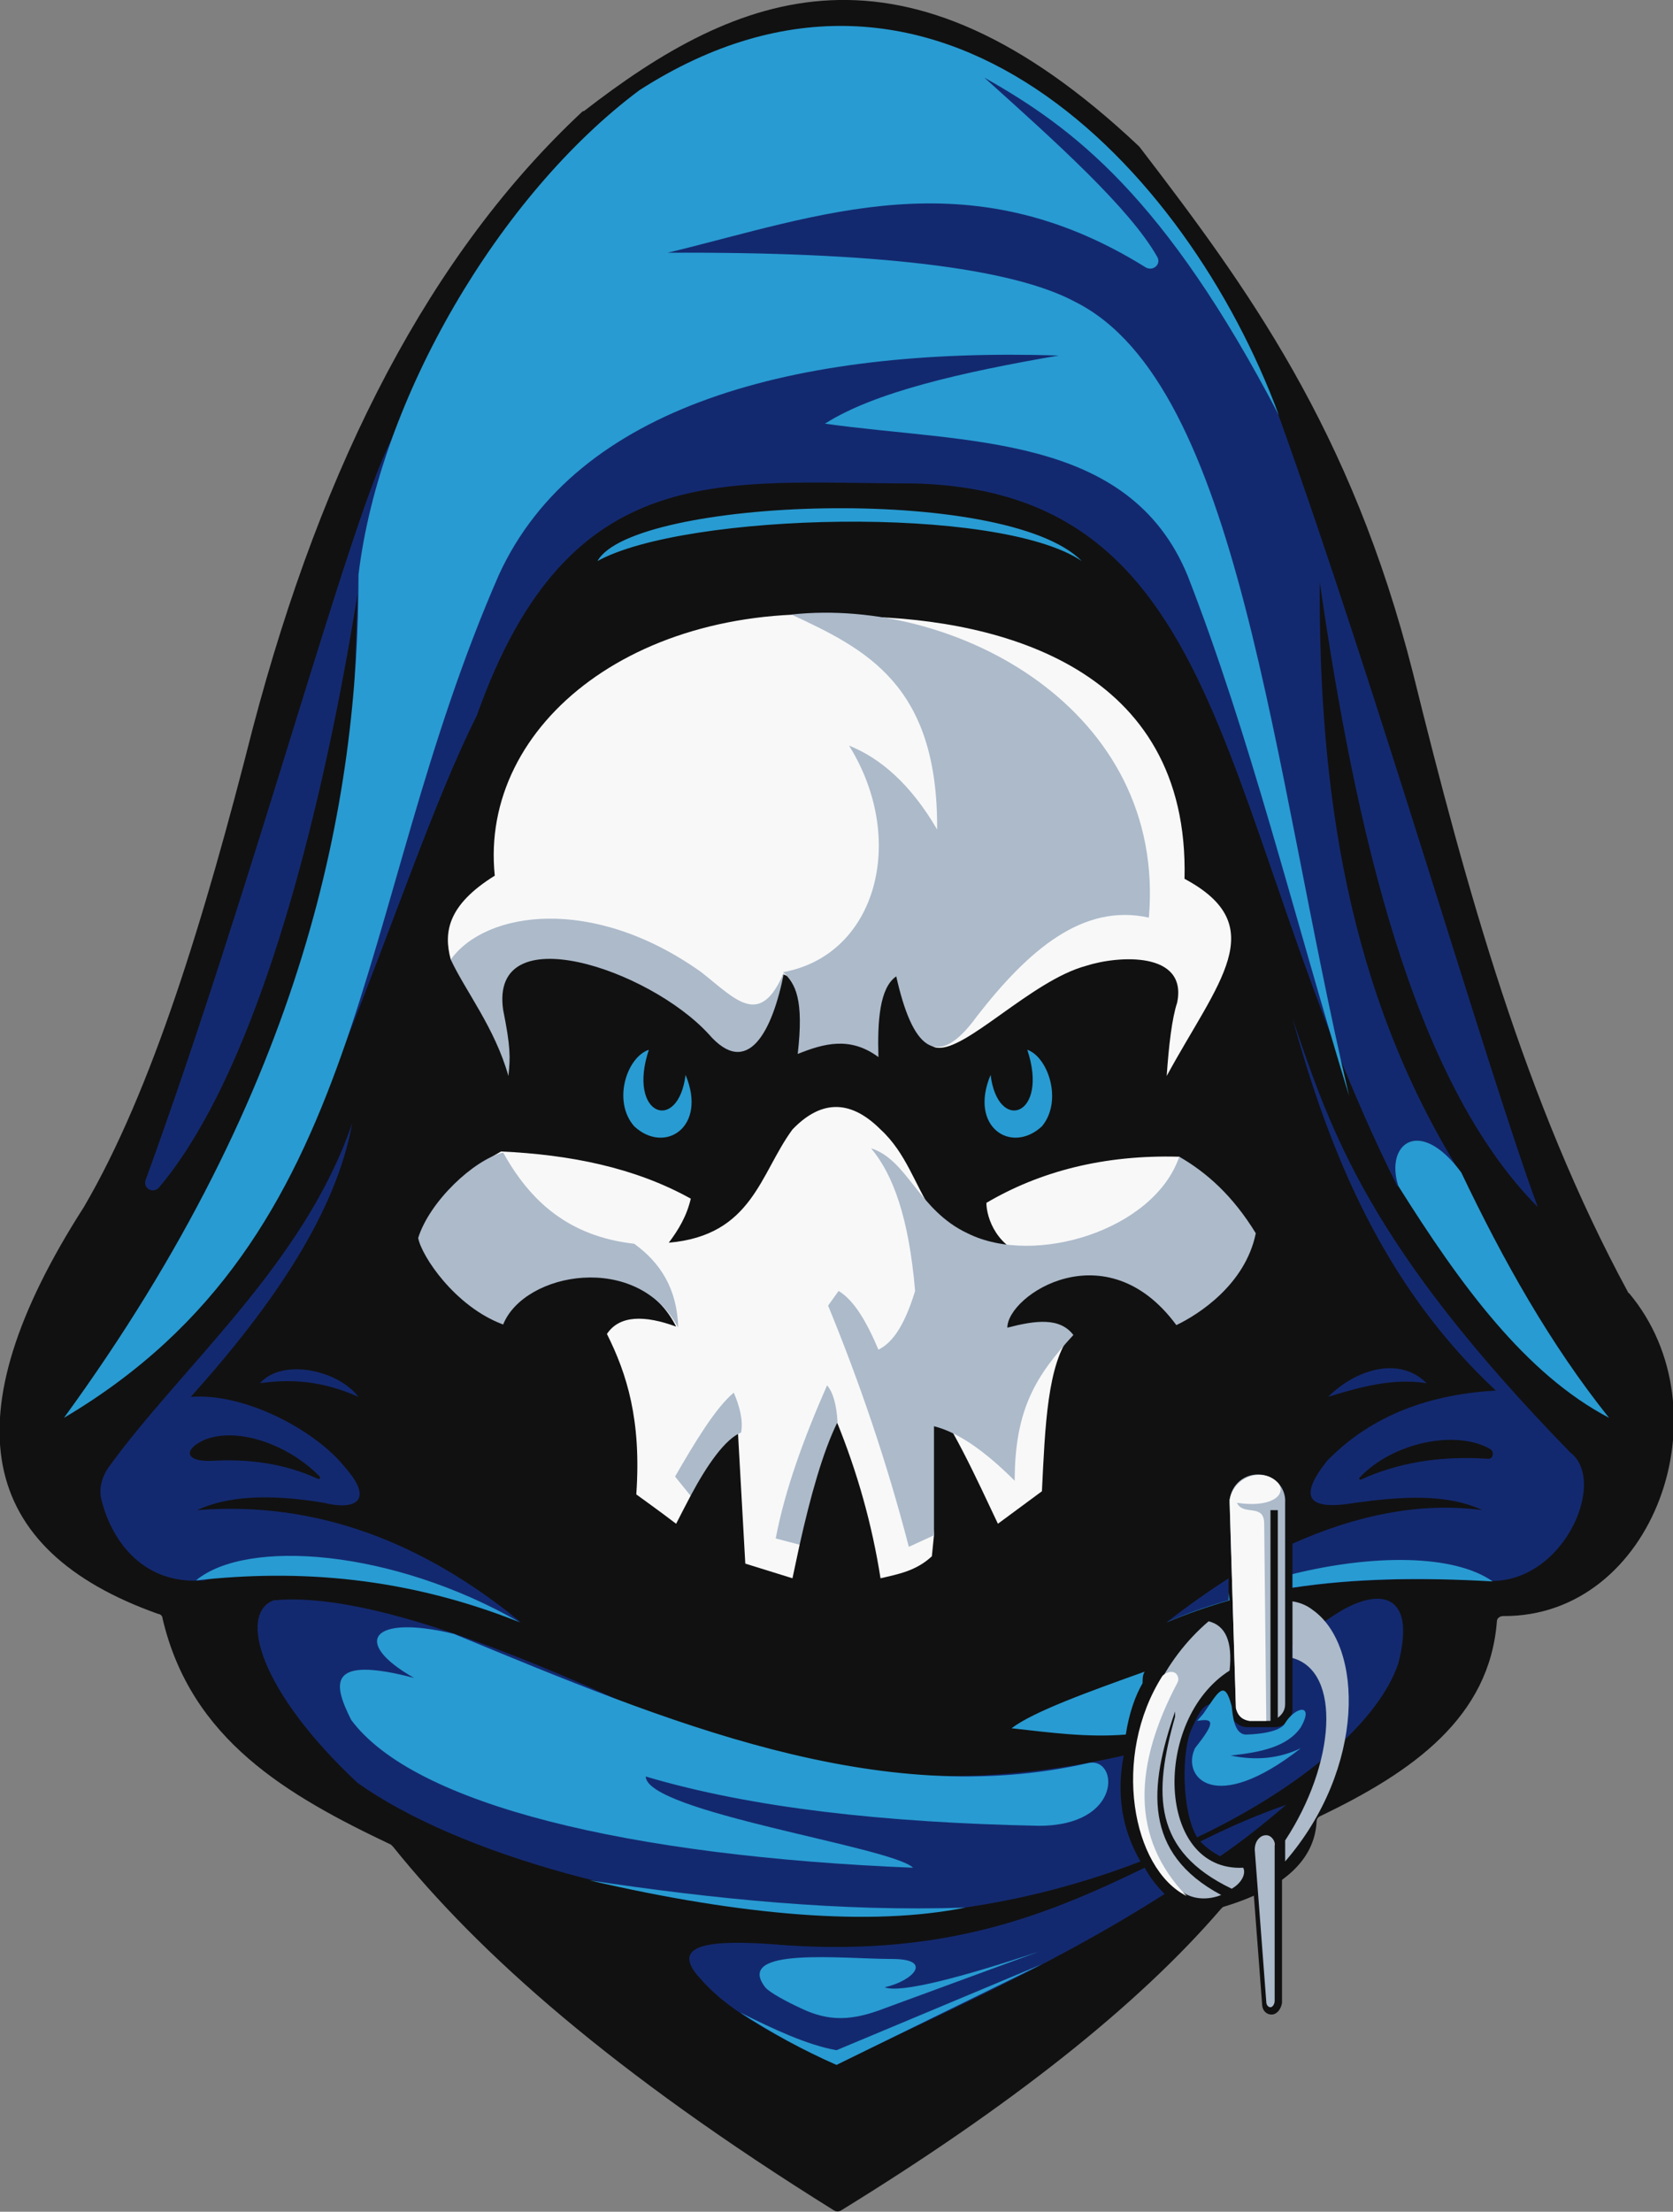 <svg version="1.1" id="图层_1" x="0px" y="0px" width="159.6px" height="210.9px" viewBox="0 0 159.6 210.9" enable-background="new 0 0 159.6 210.9" xml:space="preserve" xmlns:xml="http://www.w3.org/XML/1998/namespace" xmlns="http://www.w3.org/2000/svg" xmlns:xlink="http://www.w3.org/1999/xlink">
  <rect x="0" y="0" width="159.6" height="210.9" fill="#808080" stroke="none"/>
  <path fill="#111111" d="M15.5,154.3c0-0.199-0.2-0.399-0.4-0.399c-17.2-6.101-20-18.7-7.1-38.8C14.5,104,19.5,87.6,24.1,69.5
	C30.8,44,41.1,24.1,55.6,10.6c0,0,0,0,0.101,0C70.4-0.8,86.1-7.3,108.6,13.9c0,0,0,0,0.101,0.1C118.9,27.3,128.9,40.9,134.8,64.2
	c5.1,20.6,10.7,40.9,20.5,59c0,0,0,0.1,0.1,0.1c9.4,11.2,2.4,30.9-12,30.801c-0.3,0-0.6,0.199-0.6,0.5c-0.7,9.1-7.9,14.3-16.9,18.6
	c-0.199,0.1-0.3,0.3-0.3,0.5c-0.2,3.7-3.2,6.4-8.8,8.1c-0.1,0-0.2,0.101-0.3,0.2c-8,9.3-20.2,18.9-36.3,28.8
	c-0.2,0.101-0.4,0.101-0.601,0C58.4,197.6,45.7,186.3,37.5,176.1C37.4,176,37.4,176,37.3,175.9C27.4,171.2,18.2,165.9,15.5,154.3z" class="color c1"/>
  <path fill="#289BD2" d="M117.2,151.9c-2.101,0.8-4.101,1.7-5.9,2.8c1.9-0.8,3.9-1.5,6-2.1" class="color c2"/>
  <path fill="#ACBACA" d="M120,140.6c-1.5,0-2.7,1.199-2.7,2.699l0.6,19.4c0,0.8,0.7,1.4,1.4,1.4h1.7c0.1,0,0.1,0,0.2,0V144h0.699
	v19.8c0.4-0.3,0.7-0.699,0.7-1.3v-19.2C122.7,141.8,121.5,140.6,120,140.6z" class="color c3"/>
  <path fill="#F8F8F8" d="M118,143.3c3.2,0.5,4.7-0.699,4-1.8c-1.3-1.6-4.2-0.899-4.7,1.5l0.6,19.9c0.2,0.5,0.301,1,1.301,1.2h1.6
	l-0.2-18.801C120.6,143.3,118.6,144.6,118,143.3z" class="color c4"/>
  <path fill="#13296F" d="M37.3,42c-4.1,8.101-13.1,42.2-23.4,70.5c-0.3,0.8,0.7,1.4,1.301,0.7C25.1,101.4,31.1,75.4,34.1,56.7
	L32.7,100.1c5-12.5,8.8-23.9,12.8-31.9C54.3,43.4,69,46.1,87.1,46.1c30.8,0.699,28.8,32.199,46.2,67l6-1.301
	C128.6,94.6,125.8,75.4,125.9,55.5C129.3,79,134.7,103,146.7,115.1C142,102.4,131.3,65.5,121.9,39.4C97.9-18.2,51,6.6,37.3,42z
	 M24.8,131.9c2.8-0.4,5.8-0.3,9.4,1.3C32.2,130.6,26.9,129.5,24.8,131.9z M18.8,144c2.8-1.3,6.7-1.6,12.1-0.7c2.7,0.7,5,0,2-3.399
	C30.2,136.5,23.5,132.8,18.2,133.2c8-8.9,13.899-17.7,15.399-26.1C29,120.6,17.2,130.4,10.3,140c-0.6,0.9-0.9,2-0.6,3.101
	c0.8,3.199,3.5,8.1,9.8,7.6c5.7-1.8,19.1-0.7,30.2,4C40.3,147,30.1,143.1,18.8,144z M19.5,137.3c3.2-1.3,8.1,0.5,11,3.5
	c0.1,0.101,0,0.301-0.2,0.2c-3.3-1.5-6.7-1.899-10.1-1.7C17.6,139.4,17.5,138.2,19.5,137.3z M123.3,151.4c5.5-0.8,11.6-1,18.1-0.7
	c7.5,0.9,12.101-9.4,8.4-12.2C130.6,118.8,127,108,123.3,97.1c3.6,13.1,8.8,25.6,19.4,35.5C135.6,133,130.4,135.4,126.6,139.3
	c-2.7,3.4-2,4.801,2.7,4c4.4-0.6,8.7-0.899,12.1,0.7c-5.899-0.8-12.1,0.5-18.1,3.2 M117.2,150.5c-2,1.3-4,2.7-5.9,4.2
	c1.8-0.8,3.8-1.5,5.9-2.1 M141.9,139.1c-4.6-0.301-8.6,0.399-12.1,2c-0.1,0-0.2-0.101-0.1-0.2c3.199-3.4,9.3-4.601,12.5-2.7
	C142.6,138.5,142.4,139.2,141.9,139.1z M126.7,133.2c3.199-1,6.3-1.8,9.399-1.3C133.4,129.2,129.2,130.7,126.7,133.2z M109.2,178.1
	C100.1,182.5,90.5,186.5,75.1,185.5c-6-0.5-11.2-0.5-8.7,2.7c1.7,2,3.9,4.3,13.4,8.7c7.9-4,19.9-9,31.3-16.3
	C110.3,179.8,109.7,179,109.2,178.1z M108.8,177.5c-1.8-3.1-2.3-6.5-1.6-10.1C86.8,172,74.3,167.6,61.6,163.3
	C45.4,155.8,33.5,151.9,26.1,152.6c-3.399,1.3-1.3,8.699,8,17.399C43.5,176.7,62.2,182.1,81,182.7
	C91.3,182.7,100.8,180.6,108.8,177.5z M116.4,177c2.2-1.5,4.301-3.2,6.301-4.899c-2.9,1-5.601,2.199-8.2,3.5
	C115,176.1,115.6,176.6,116.4,177z M127.3,154c-1.4,0.9-2.8,1.9-4,2.9v6.1c0,0.9-0.8,1.7-1.7,1.7H119c-0.9,0-1.7-0.8-1.7-1.7
	l-0.5-0.8c-2.1,0.3-2.1,0.5-3.1,2.6c-1,2.101-1,7.9,0.5,10.4c10.3-4.9,17.399-11.2,19.199-16.6C135.2,151.7,131.4,151.3,127.3,154z" class="color c5"/>
  <path fill="#ACBACA" d="M123.3,152.7v5.4c4.7,1.3,4.1,10.1-0.7,17.399v2c7.7-8.899,7.5-20.6,2.601-24
	C124.7,153.1,124,152.8,123.3,152.7z" class="color c3"/>
  <path fill="#ACBACA" d="M118.6,178.1c-8.3,0.399-8.7-14.101-1.3-18.801c0.3-2.8-0.4-4.3-2-4.699c-8.8,7.5-9.3,21.6-2.2,26
	c1.101,0.6,2.4,0.5,3.4,0.1c-7.5-4-6.9-10.3-4.4-17.5v0.5c-2.1,7.4-2.1,12.8,5.4,16.4C118.4,179.6,118.9,178.7,118.6,178.1z" class="color c3"/>
  <path fill="#F8F8F8" d="M112.2,159.6L112.2,159.6c0.199,0.199,0.3,0.6,0.1,0.899c-4.1,7.8-4.5,14.7,0.9,20.3
	c-5.2-2.6-7.2-13.3-2.301-21C111.3,159.4,111.9,159.3,112.2,159.6z" class="color c4"/>
  <path fill="#ACBACA" d="M120.8,174.8L120.8,174.8c0.7,0,1.2,0.601,1.2,1.4V191c0,0.5-0.3,0.8-0.7,0.8l0,0c-0.4,0-0.7-0.3-0.7-0.8
	l-1.1-14.5C119.4,175.6,120,174.8,120.8,174.8z" class="color c3"/>
  <path fill="#111111" d="M121.3,192.1c-0.5,0-0.9-0.4-0.9-1l-1.1-14.5c0-0.601,0.1-1.101,0.5-1.5c0.3-0.301,0.7-0.5,1.1-0.5l0,0
	c0.801,0,1.4,0.8,1.4,1.699V191C122.2,191.6,121.8,192.1,121.3,192.1z M120.8,175c-0.3,0-0.5,0.101-0.7,0.3
	c-0.3,0.301-0.399,0.7-0.399,1.101l1.1,14.5c0,0.3,0.2,0.5,0.4,0.5c0.199,0,0.399-0.3,0.399-0.601V176
	C121.7,175.6,121.3,175,120.8,175L120.8,175L120.8,175z" class="color c1"/>
  <path fill="#F8F8F8" d="M89.4,99.9c2.7,0.399,9-6.4,14.2-7.8c3.101-1,9.7-1.4,8.7,3.5c-0.5,1.5-0.8,4.1-1,7
	c4.9-9,10.1-14.301,1.7-18.801C113.5,63.6,95.3,59.1,82.4,58.8C61.1,56.7,45.7,69,47.2,83.5c-4.5,2.8-4.9,5.4-4.2,8
	c8.6-2.7,17-1.899,25.1,4.5c2.8,2.101,5.601,0.8,6.601-3.1c2.199,0.899,4.399,1.8,4.5,4.5c2-2.2,4.1-4.3,6.3-4.5
	c1.1,3.1,2,6.5,3.8,7" class="color c4"/>
  <path fill="#ACBACA" d="M48.5,102.6C47.2,98,44.4,94.5,43,91.5c3.3-4.601,13.5-6.2,23.899,1.2c3.301,2.6,5.601,5.4,7.9,0
	c-1.1,5.7-3.5,10.2-7.2,5.9C61.9,92.4,46.7,87.3,48,96.3C48.7,99.8,48.7,100.8,48.5,102.6z" class="color c3"/>
  <path fill="#ACBACA" d="M76.1,100.5c2.5-1,5-1.7,7.7,0.3c-0.1-3.399,0.1-6.6,1.7-7.699c1.5,6.699,3.8,9.199,7.7,3.8
	c4.899-6.3,10.1-10.8,16.399-9.4C111.3,67.7,91.2,56.9,75.5,58.6c7.1,3.3,14,6.699,13.899,20.5C86.9,74.8,84,72.3,81,71.1
	c5.6,9,2.6,20-6.3,21.6C75.9,93.8,76.7,95.3,76.1,100.5z" class="color c3"/>
  <path fill="#F8F8F8" d="M112.5,110.3c-7.2-0.2-13.3,1.4-18.4,4.4c0,1.4,1,4.5,4.5,5.2c-11.3-0.101-9.7-7.7-14.6-12.2
	c-3.101-3.1-5.9-2.6-8.4,0c-3.1,4.2-3.8,10.1-11.8,10.8c0.9-1.2,1.7-2.5,2.1-4.2c-5.399-3-11.6-4.199-18.1-4.5
	c-4,2.2-6.3,5.101-7.7,8.4c1.4,2.5,2.601,5,7.7,8c2.8-6,13.2-6.7,16.7,0.3c-3-1.1-5.4-1.1-6.601,0.7c1.9,3.8,3.301,8.2,2.801,15.3
	c0.399,0.3,2.1,1.5,3.8,2.8c0.456-0.887,0.917-1.791,1.382-2.667c0.066-0.124-0.492-0.935-0.426-1.058
	c1.415-2.627,3.491-4.249,4.943-4.975l0.7,12.5l4.5,1.399c0.227-1.083,0.454-2.154,0.683-3.2c0.03-0.135-0.231-0.435-0.202-0.568
	c1.053-4.776,2.435-8.823,3.719-11.231c2,4.9,3.4,9.9,4.2,15c1.7-0.399,3.399-0.7,4.899-2.1l0.2-2l-0.925-13.783
	c2.301,2.399,5.125,8.683,7.025,12.683l4.199-3.1c0.301-6.1,0.5-12.2,2.801-15c-1.7-1-4.101-0.9-6.601-0.3l-0.1-0.4
	c-1.4-5.2,11.6-10.3,16.7-0.3l7.3-8.7L112.5,110.3z" class="color c4"/>
  <path fill="#ACBACA" d="M83.1,109.5C85.2,112,86.7,116.1,87.3,123.1c-1.1,3.6-2.3,5-3.5,5.6c-1.1-2.6-2.3-4.7-3.8-5.6l-1,1.399
	c3,7.3,5.6,14.9,7.7,23l2.399-1.1V136c2.4,0.601,5,2.5,7.7,5.2c0-6.9,2.1-10.1,5.6-13.9c-1.3-1.699-3.6-1.399-6.3-0.699
	c0-3.101,9.422-9.344,16.122-0.244c2.1-1,6.578-3.856,7.578-8.756c-2.2-3.601-4.7-5.801-7.3-7.301c-2.4,7-13.8,10.5-20.2,7.301
	C87.6,115.4,86.6,110.6,83.1,109.5z" class="color c3"/>
  <path fill="#ACBACA" d="M65.883,142.633L64.4,140.8c1.9-3.3,3.9-6.6,5.601-8c0.6,1.4,0.899,2.7,0.7,3.801
	C69.2,137.2,67.483,139.633,65.883,142.633z" class="color c3"/>
  <path fill="#ACBACA" d="M78.9,132.1c-2.199,5-4,9.899-4.899,14.6l2.283,0.6c1-4.5,2.217-8.899,3.617-11.699
	C79.8,134,79.5,132.8,78.9,132.1z" class="color c3"/>
  <path fill="#ACBACA" d="M64.7,126.6c-0.101-3.7-1.7-6.2-4.2-8c-6.2-0.7-9.9-4-12.5-8.7c-2.8,0.7-7.007,4.644-8.106,8.144
	c0.3,1.7,3.506,6.557,8.106,8.256C50,121.3,60.8,119.3,64.7,126.6z" class="color c3"/>
  <path fill="#289BD2" d="M57,53.5c8.3-4.6,38.2-5.399,46.2,0C95.9,46.1,60.3,47.5,57,53.5z M6.1,135.2C35.5,117.8,33.5,87,47.6,54.8
	C55,38.7,75.8,33.1,101,33.9c-9.3,1.6-17.601,3.5-22.3,6.5c13.5,1.899,29,0.899,34.6,14.5c6,15.399,10,32,15.4,49.6
	C121.3,73,118.3,36.7,102.6,28.8C96.5,25.5,83.2,24,63.7,24.1c14.5-3.5,28.6-9.2,45.6,1.399c0.7,0.4,1.5-0.3,1.1-1
	c-2.6-4.6-9.6-10.899-16.5-17.1c8.5,4.8,17.2,11.3,28.101,32.2C113.3,16,89.2-9.5,61,8.6C47.6,18.6,36.2,38.1,34.2,54.8
	C34.2,76.3,29.2,103.5,6.1,135.2z M153.5,135.2c-8-4.2-14.2-12.7-20.101-22.1c-1.3-4,2-6.7,6-1.301
	C143.4,120.2,147.9,128.2,153.5,135.2z M87.1,178.1C60,177,39.5,172.1,33.5,164c-1.7-3.399-2.4-6.2,6-4c-6-3.399-4.101-6.1,3.8-4.2
	c20.3,8.4,40.6,16.9,60.6,12.301c2.801-0.5,3.2,6-4.8,6c-14.7-0.301-27.399-1.7-37.5-4.7C61.7,172.8,85.1,176.1,87.1,178.1z
	 M56.2,179.3c12,1.801,24,3,35.899,2.601C83.1,183.7,70.9,182.7,56.2,179.3z M76.4,191.5c2.7,1.3,4.9,1.2,8,0l14.7-5.399
	c-7.2,2.399-13.2,4-14.7,3.399c2.7-0.6,4.7-2.7,0.7-2.7c-4.7,0-15.1-1.199-12.1,2.7C73.4,190,75.1,190.9,76.4,191.5z M70.6,191.9
	c3.2,1.6,6.4,3.1,9.2,3.6l19.6-8.2L79.8,196.9C76.6,195.5,73.5,193.8,70.6,191.9z M49.6,154.7c-12.2-7-26.1-8-30.899-4
	C28.6,149.6,38.8,150.4,49.6,154.7 M123.3,151.4c5.8-0.9,12.2-1,19.1-0.601c-3.699-2.6-11.399-2.6-19.1-0.699 M109,160.5
	c0-0.399,0-0.8,0.2-1.1C103.9,161.3,98.6,163.2,96.5,164.8c3.6,0.4,7.2,0.9,10.899,0.601C107.7,163.4,108.3,161.7,109,160.5z
	 M114.2,164.1c1.699-0.301,1.699,0.199-0.2,2.6c-1.3,2.7,1.8,6.5,10.1,0c-2.1,1-4.3,1.2-6.7,0.7c2.801-0.3,5.4-0.8,6.7-2.7
	c1.3-2.3-0.5-2-1.5-0.4c-0.5,1-3.3,1.101-3.8,1.101c-1.1-0.101-1.2-1.9-1.3-2.7c-0.7-2.7-1.3-1.3-2.7,0.7 M61.9,100.1
	c-2.1,6.3,2.801,8,3.5,2.399c2.101,5-2,7.601-4.899,4.9C58.4,105,59.8,100.8,61.9,100.1z M98,100.1c2.1,6.3-2.8,8-3.5,2.399
	c-2.101,5,2,7.601,4.899,4.9C101.4,105,100,100.8,98,100.1z" class="color c2"/>
</svg>